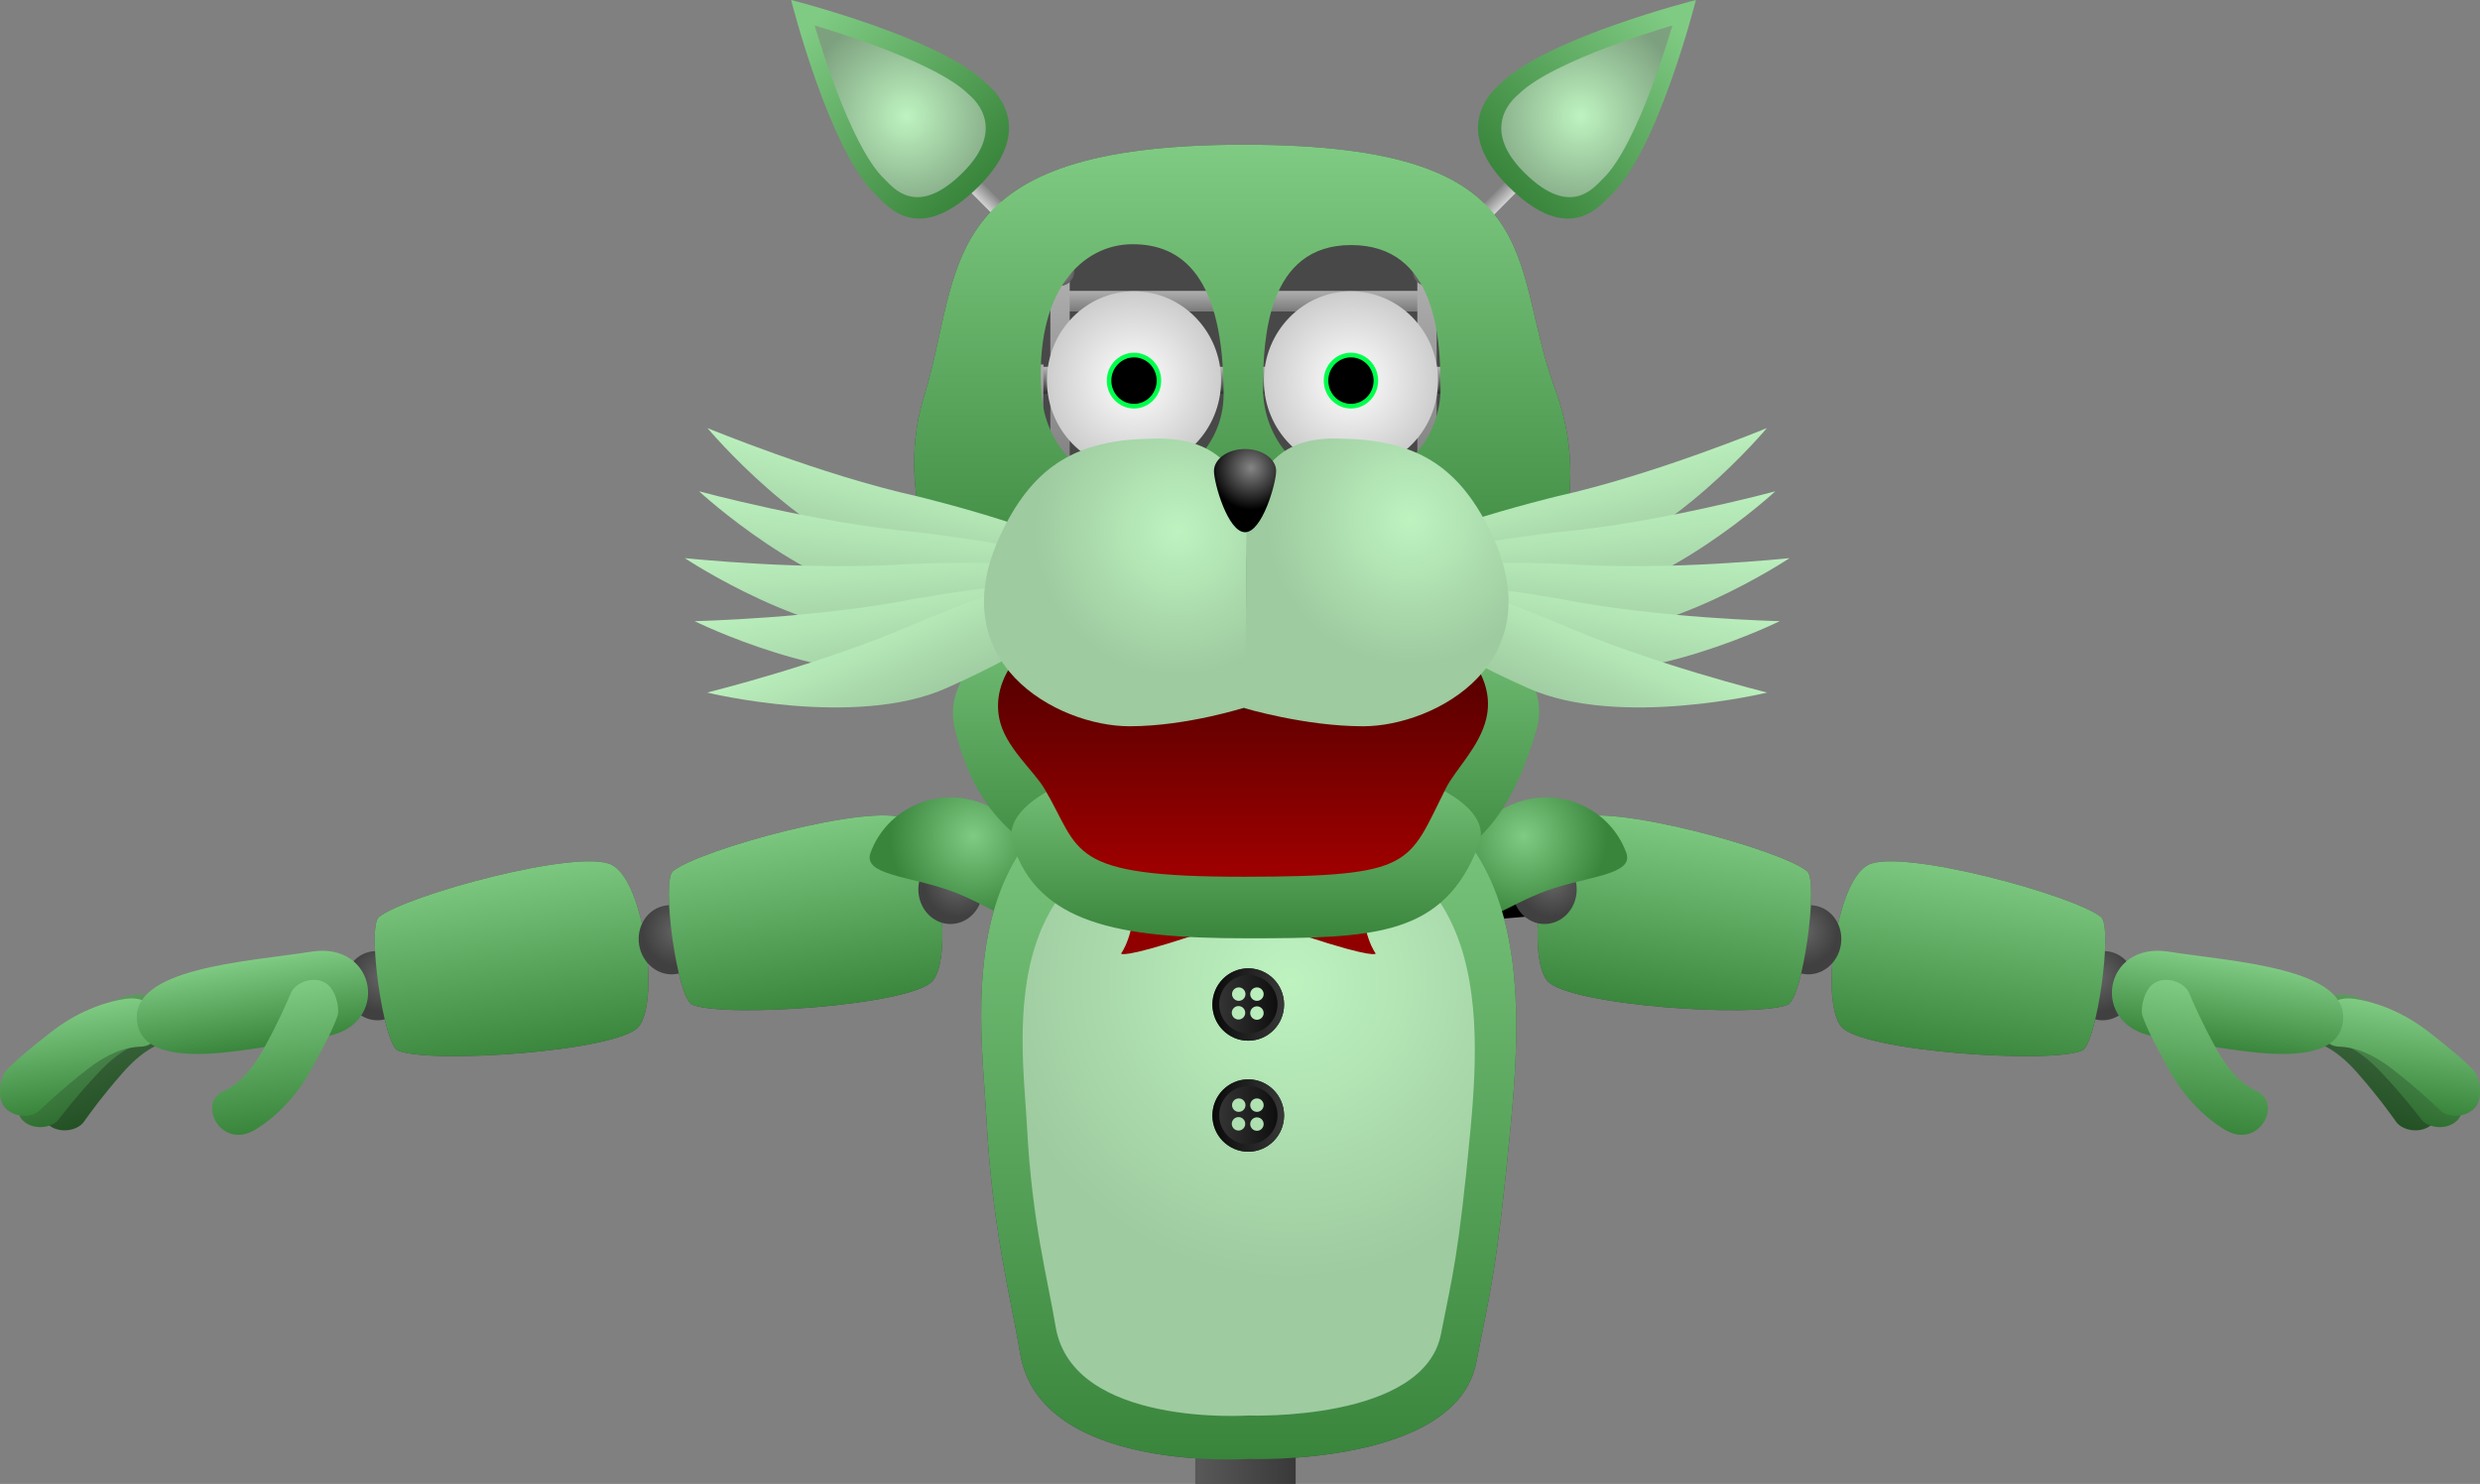 <svg version="1.1" xmlns="http://www.w3.org/2000/svg" xmlns:xlink="http://www.w3.org/1999/xlink" width="736.468" height="440.689" viewBox="0,0,736.468,440.689"><rect x="0" y="0" width="736.468" height="440.689" fill="#808080" stroke="none"/><defs><linearGradient x1="48.512" y1="335.204" x2="50.984" y2="351.024" gradientUnits="userSpaceOnUse" id="color-1"><stop offset="0" stop-color="#0f0f0f"/><stop offset="1" stop-color="#737373"/></linearGradient><linearGradient x1="51.12" y1="353.285" x2="53.576" y2="369.009" gradientUnits="userSpaceOnUse" id="color-2"><stop offset="0" stop-color="#0f0f0f"/><stop offset="1" stop-color="#737373"/></linearGradient><linearGradient x1="-1.724" y1="342.551" x2="0.732" y2="358.276" gradientUnits="userSpaceOnUse" id="color-3"><stop offset="0" stop-color="#0f0f0f"/><stop offset="1" stop-color="#737373"/></linearGradient><linearGradient x1="0.997" y1="360.517" x2="3.469" y2="376.338" gradientUnits="userSpaceOnUse" id="color-4"><stop offset="0" stop-color="#0f0f0f"/><stop offset="1" stop-color="#737373"/></linearGradient><linearGradient x1="28.394" y1="368.986" x2="29.491" y2="376.008" gradientUnits="userSpaceOnUse" id="color-5"><stop offset="0" stop-color="#595959"/><stop offset="1" stop-color="#afafaf"/></linearGradient><linearGradient x1="23.083" y1="335.929" x2="24.18" y2="342.951" gradientUnits="userSpaceOnUse" id="color-6"><stop offset="0" stop-color="#afafaf"/><stop offset="1" stop-color="#595959"/></linearGradient><linearGradient x1="25.418" y1="350.789" x2="26.96" y2="360.661" gradientUnits="userSpaceOnUse" id="color-7"><stop offset="0" stop-color="#afafaf"/><stop offset="1" stop-color="#595959"/></linearGradient><radialGradient cx="-16.356" cy="360.275" r="10.29" gradientUnits="userSpaceOnUse" id="color-8"><stop offset="0" stop-color="#656565"/><stop offset="1" stop-color="#404040"/></radialGradient><linearGradient x1="15.528" y1="326.938" x2="24.535" y2="384.6" gradientUnits="userSpaceOnUse" id="color-9"><stop offset="0" stop-color="#80cb83"/><stop offset="1" stop-color="#39853c"/></linearGradient><linearGradient x1="427.767" y1="335.204" x2="425.296" y2="351.024" gradientUnits="userSpaceOnUse" id="color-10"><stop offset="0" stop-color="#0f0f0f"/><stop offset="1" stop-color="#737373"/></linearGradient><linearGradient x1="425.16" y1="353.285" x2="422.703" y2="369.009" gradientUnits="userSpaceOnUse" id="color-11"><stop offset="0" stop-color="#0f0f0f"/><stop offset="1" stop-color="#737373"/></linearGradient><linearGradient x1="478.003" y1="342.551" x2="475.547" y2="358.276" gradientUnits="userSpaceOnUse" id="color-12"><stop offset="0" stop-color="#0f0f0f"/><stop offset="1" stop-color="#737373"/></linearGradient><linearGradient x1="475.282" y1="360.517" x2="472.811" y2="376.338" gradientUnits="userSpaceOnUse" id="color-13"><stop offset="0" stop-color="#0f0f0f"/><stop offset="1" stop-color="#737373"/></linearGradient><linearGradient x1="447.885" y1="368.986" x2="446.788" y2="376.008" gradientUnits="userSpaceOnUse" id="color-14"><stop offset="0" stop-color="#595959"/><stop offset="1" stop-color="#afafaf"/></linearGradient><linearGradient x1="453.197" y1="335.929" x2="452.1" y2="342.951" gradientUnits="userSpaceOnUse" id="color-15"><stop offset="0" stop-color="#afafaf"/><stop offset="1" stop-color="#595959"/></linearGradient><linearGradient x1="450.862" y1="350.789" x2="449.32" y2="360.661" gradientUnits="userSpaceOnUse" id="color-16"><stop offset="0" stop-color="#afafaf"/><stop offset="1" stop-color="#595959"/></linearGradient><radialGradient cx="492.635" cy="360.275" r="10.29" gradientUnits="userSpaceOnUse" id="color-17"><stop offset="0" stop-color="#656565"/><stop offset="1" stop-color="#404040"/></radialGradient><linearGradient x1="460.752" y1="326.938" x2="451.745" y2="384.6" gradientUnits="userSpaceOnUse" id="color-18"><stop offset="0" stop-color="#80cb83"/><stop offset="1" stop-color="#39853c"/></linearGradient><linearGradient x1="135.845" y1="321.562" x2="138.316" y2="337.383" gradientUnits="userSpaceOnUse" id="color-19"><stop offset="0" stop-color="#0f0f0f"/><stop offset="1" stop-color="#737373"/></linearGradient><linearGradient x1="138.452" y1="339.643" x2="140.909" y2="355.367" gradientUnits="userSpaceOnUse" id="color-20"><stop offset="0" stop-color="#0f0f0f"/><stop offset="1" stop-color="#737373"/></linearGradient><linearGradient x1="85.609" y1="328.91" x2="88.065" y2="344.634" gradientUnits="userSpaceOnUse" id="color-21"><stop offset="0" stop-color="#0f0f0f"/><stop offset="1" stop-color="#737373"/></linearGradient><linearGradient x1="88.33" y1="346.875" x2="90.801" y2="362.696" gradientUnits="userSpaceOnUse" id="color-22"><stop offset="0" stop-color="#0f0f0f"/><stop offset="1" stop-color="#737373"/></linearGradient><linearGradient x1="115.727" y1="355.344" x2="116.824" y2="362.366" gradientUnits="userSpaceOnUse" id="color-23"><stop offset="0" stop-color="#595959"/><stop offset="1" stop-color="#afafaf"/></linearGradient><linearGradient x1="110.416" y1="322.287" x2="111.512" y2="329.309" gradientUnits="userSpaceOnUse" id="color-24"><stop offset="0" stop-color="#afafaf"/><stop offset="1" stop-color="#595959"/></linearGradient><linearGradient x1="112.75" y1="337.148" x2="114.292" y2="347.02" gradientUnits="userSpaceOnUse" id="color-25"><stop offset="0" stop-color="#afafaf"/><stop offset="1" stop-color="#595959"/></linearGradient><radialGradient cx="70.977" cy="346.633" r="10.29" gradientUnits="userSpaceOnUse" id="color-26"><stop offset="0" stop-color="#656565"/><stop offset="1" stop-color="#404040"/></radialGradient><linearGradient x1="102.86" y1="313.296" x2="111.868" y2="370.958" gradientUnits="userSpaceOnUse" id="color-27"><stop offset="0" stop-color="#80cb83"/><stop offset="1" stop-color="#39853c"/></linearGradient><linearGradient x1="340.435" y1="321.562" x2="337.963" y2="337.383" gradientUnits="userSpaceOnUse" id="color-28"><stop offset="0" stop-color="#0f0f0f"/><stop offset="1" stop-color="#737373"/></linearGradient><linearGradient x1="337.827" y1="339.643" x2="335.371" y2="355.367" gradientUnits="userSpaceOnUse" id="color-29"><stop offset="0" stop-color="#0f0f0f"/><stop offset="1" stop-color="#737373"/></linearGradient><linearGradient x1="390.671" y1="328.91" x2="388.215" y2="344.634" gradientUnits="userSpaceOnUse" id="color-30"><stop offset="0" stop-color="#0f0f0f"/><stop offset="1" stop-color="#737373"/></linearGradient><linearGradient x1="387.95" y1="346.875" x2="385.479" y2="362.696" gradientUnits="userSpaceOnUse" id="color-31"><stop offset="0" stop-color="#0f0f0f"/><stop offset="1" stop-color="#737373"/></linearGradient><linearGradient x1="360.553" y1="355.344" x2="359.456" y2="362.366" gradientUnits="userSpaceOnUse" id="color-32"><stop offset="0" stop-color="#595959"/><stop offset="1" stop-color="#afafaf"/></linearGradient><linearGradient x1="365.864" y1="322.287" x2="364.767" y2="329.309" gradientUnits="userSpaceOnUse" id="color-33"><stop offset="0" stop-color="#afafaf"/><stop offset="1" stop-color="#595959"/></linearGradient><linearGradient x1="363.529" y1="337.148" x2="361.987" y2="347.02" gradientUnits="userSpaceOnUse" id="color-34"><stop offset="0" stop-color="#afafaf"/><stop offset="1" stop-color="#595959"/></linearGradient><radialGradient cx="405.303" cy="346.633" r="10.29" gradientUnits="userSpaceOnUse" id="color-35"><stop offset="0" stop-color="#656565"/><stop offset="1" stop-color="#404040"/></radialGradient><linearGradient x1="373.419" y1="313.296" x2="364.412" y2="370.958" gradientUnits="userSpaceOnUse" id="color-36"><stop offset="0" stop-color="#80cb83"/><stop offset="1" stop-color="#39853c"/></linearGradient><linearGradient x1="-101.571" y1="371.333" x2="-91.574" y2="399.378" gradientUnits="userSpaceOnUse" id="color-37"><stop offset="0" stop-color="#446b45"/><stop offset="1" stop-color="#235124"/></linearGradient><linearGradient x1="-107.866" y1="370.73" x2="-98.885" y2="399.117" gradientUnits="userSpaceOnUse" id="color-38"><stop offset="0" stop-color="#5f9761"/><stop offset="1" stop-color="#2f6e31"/></linearGradient><linearGradient x1="-108.821" y1="369.211" x2="-104.226" y2="398.628" gradientUnits="userSpaceOnUse" id="color-39"><stop offset="0" stop-color="#80cb83"/><stop offset="1" stop-color="#39853c"/></linearGradient><linearGradient x1="-57.162" y1="355.411" x2="-53.124" y2="381.256" gradientUnits="userSpaceOnUse" id="color-40"><stop offset="0" stop-color="#80cb83"/><stop offset="1" stop-color="#39853c"/></linearGradient><linearGradient x1="-51.718" y1="363.287" x2="-45.207" y2="404.973" gradientUnits="userSpaceOnUse" id="color-41"><stop offset="0" stop-color="#80cb83"/><stop offset="1" stop-color="#39853c"/></linearGradient><linearGradient x1="577.851" y1="371.333" x2="567.854" y2="399.378" gradientUnits="userSpaceOnUse" id="color-42"><stop offset="0" stop-color="#446b45"/><stop offset="1" stop-color="#235124"/></linearGradient><linearGradient x1="584.146" y1="370.73" x2="575.165" y2="399.117" gradientUnits="userSpaceOnUse" id="color-43"><stop offset="0" stop-color="#5f9761"/><stop offset="1" stop-color="#2f6e31"/></linearGradient><linearGradient x1="585.101" y1="369.211" x2="580.506" y2="398.628" gradientUnits="userSpaceOnUse" id="color-44"><stop offset="0" stop-color="#80cb83"/><stop offset="1" stop-color="#39853c"/></linearGradient><linearGradient x1="533.441" y1="355.411" x2="529.404" y2="381.256" gradientUnits="userSpaceOnUse" id="color-45"><stop offset="0" stop-color="#80cb83"/><stop offset="1" stop-color="#39853c"/></linearGradient><linearGradient x1="527.998" y1="363.287" x2="521.486" y2="404.973" gradientUnits="userSpaceOnUse" id="color-46"><stop offset="0" stop-color="#80cb83"/><stop offset="1" stop-color="#39853c"/></linearGradient><linearGradient x1="233.201" y1="275.188" x2="244.018" y2="275.188" gradientUnits="userSpaceOnUse" id="color-47"><stop offset="0" stop-color="#afafaf"/><stop offset="1" stop-color="#595959"/></linearGradient><linearGradient x1="241.354" y1="348.863" x2="241.354" y2="361.447" gradientUnits="userSpaceOnUse" id="color-48"><stop offset="0" stop-color="#afafaf"/><stop offset="1" stop-color="#595959"/></linearGradient><linearGradient x1="185.455" y1="344.434" x2="185.455" y2="365.933" gradientUnits="userSpaceOnUse" id="color-49"><stop offset="0" stop-color="#7c7c7c"/><stop offset="1" stop-color="#111111"/></linearGradient><linearGradient x1="205.69" y1="345.254" x2="205.69" y2="366.753" gradientUnits="userSpaceOnUse" id="color-50"><stop offset="0" stop-color="#7c7c7c"/><stop offset="1" stop-color="#111111"/></linearGradient><linearGradient x1="276.342" y1="344.664" x2="276.342" y2="366.162" gradientUnits="userSpaceOnUse" id="color-51"><stop offset="0" stop-color="#7c7c7c"/><stop offset="1" stop-color="#111111"/></linearGradient><linearGradient x1="296.578" y1="345.484" x2="296.578" y2="366.983" gradientUnits="userSpaceOnUse" id="color-52"><stop offset="0" stop-color="#7c7c7c"/><stop offset="1" stop-color="#111111"/></linearGradient><linearGradient x1="241.354" y1="381.938" x2="241.354" y2="394.523" gradientUnits="userSpaceOnUse" id="color-53"><stop offset="0" stop-color="#afafaf"/><stop offset="1" stop-color="#595959"/></linearGradient><linearGradient x1="190.453" y1="377.51" x2="190.453" y2="399.008" gradientUnits="userSpaceOnUse" id="color-54"><stop offset="0" stop-color="#7c7c7c"/><stop offset="1" stop-color="#111111"/></linearGradient><linearGradient x1="208.879" y1="378.33" x2="208.879" y2="399.828" gradientUnits="userSpaceOnUse" id="color-55"><stop offset="0" stop-color="#7c7c7c"/><stop offset="1" stop-color="#111111"/></linearGradient><linearGradient x1="273.214" y1="377.74" x2="273.214" y2="399.238" gradientUnits="userSpaceOnUse" id="color-56"><stop offset="0" stop-color="#7c7c7c"/><stop offset="1" stop-color="#111111"/></linearGradient><linearGradient x1="291.64" y1="378.56" x2="291.64" y2="400.058" gradientUnits="userSpaceOnUse" id="color-57"><stop offset="0" stop-color="#7c7c7c"/><stop offset="1" stop-color="#111111"/></linearGradient><linearGradient x1="241.354" y1="415.014" x2="241.354" y2="427.598" gradientUnits="userSpaceOnUse" id="color-58"><stop offset="0" stop-color="#afafaf"/><stop offset="1" stop-color="#595959"/></linearGradient><linearGradient x1="196.7" y1="410.586" x2="196.7" y2="432.084" gradientUnits="userSpaceOnUse" id="color-59"><stop offset="0" stop-color="#7c7c7c"/><stop offset="1" stop-color="#111111"/></linearGradient><linearGradient x1="212.865" y1="411.406" x2="212.865" y2="432.904" gradientUnits="userSpaceOnUse" id="color-60"><stop offset="0" stop-color="#7c7c7c"/><stop offset="1" stop-color="#111111"/></linearGradient><linearGradient x1="269.303" y1="410.816" x2="269.303" y2="432.314" gradientUnits="userSpaceOnUse" id="color-61"><stop offset="0" stop-color="#7c7c7c"/><stop offset="1" stop-color="#111111"/></linearGradient><linearGradient x1="285.468" y1="411.636" x2="285.468" y2="433.134" gradientUnits="userSpaceOnUse" id="color-62"><stop offset="0" stop-color="#7c7c7c"/><stop offset="1" stop-color="#111111"/></linearGradient><linearGradient x1="225.382" y1="401.003" x2="254.095" y2="401.003" gradientUnits="userSpaceOnUse" id="color-63"><stop offset="0" stop-color="#afafaf"/><stop offset="1" stop-color="#595959"/></linearGradient><linearGradient x1="240.374" y1="331.246" x2="240.374" y2="337.861" gradientUnits="userSpaceOnUse" id="color-64"><stop offset="0" stop-color="#afafaf"/><stop offset="1" stop-color="#595959"/></linearGradient><radialGradient cx="330.781" cy="331.981" r="10.29" gradientUnits="userSpaceOnUse" id="color-65"><stop offset="0" stop-color="#656565"/><stop offset="1" stop-color="#404040"/></radialGradient><linearGradient x1="239.542" y1="326.919" x2="239.542" y2="343.09" gradientUnits="userSpaceOnUse" id="color-66"><stop offset="0" stop-color="#595959"/><stop offset="1" stop-color="#393939"/></linearGradient><radialGradient cx="154.378" cy="331.981" r="10.29" gradientUnits="userSpaceOnUse" id="color-67"><stop offset="0" stop-color="#656565"/><stop offset="1" stop-color="#404040"/></radialGradient><linearGradient x1="224.859" y1="486.802" x2="254.669" y2="486.802" gradientUnits="userSpaceOnUse" id="color-68"><stop offset="0" stop-color="#595959"/><stop offset="1" stop-color="#393939"/></linearGradient><linearGradient x1="222.6" y1="476.637" x2="256.928" y2="476.637" gradientUnits="userSpaceOnUse" id="color-69"><stop offset="0" stop-color="#393939"/><stop offset="1" stop-color="#151515"/></linearGradient><linearGradient x1="222.6" y1="488.497" x2="256.928" y2="488.497" gradientUnits="userSpaceOnUse" id="color-70"><stop offset="0" stop-color="#393939"/><stop offset="1" stop-color="#151515"/></linearGradient><radialGradient cx="158.989" cy="318.473" r="24.931" gradientUnits="userSpaceOnUse" id="color-71"><stop offset="0" stop-color="#80cb83"/><stop offset="1" stop-color="#39853c"/></radialGradient><radialGradient cx="322.283" cy="318.473" r="24.931" gradientUnits="userSpaceOnUse" id="color-72"><stop offset="0" stop-color="#80cb83"/><stop offset="1" stop-color="#39853c"/></radialGradient><linearGradient x1="240.209" y1="294.81" x2="240.209" y2="503.553" gradientUnits="userSpaceOnUse" id="color-73"><stop offset="0" stop-color="#80cb83"/><stop offset="1" stop-color="#39853c"/></linearGradient><radialGradient cx="253.142" cy="361.803" r="88.178" gradientUnits="userSpaceOnUse" id="color-74"><stop offset="0" stop-color="#bef3c0"/><stop offset="1" stop-color="#9ecba0"/></radialGradient><radialGradient cx="235.424" cy="334.958" r="23.424" gradientUnits="userSpaceOnUse" id="color-75"><stop offset="0" stop-color="#650000"/><stop offset="1" stop-color="#900000"/></radialGradient><radialGradient cx="245.838" cy="334.958" r="23.424" gradientUnits="userSpaceOnUse" id="color-76"><stop offset="0" stop-color="#650000"/><stop offset="1" stop-color="#900000"/></radialGradient><radialGradient cx="241.143" cy="334.461" r="13.819" gradientUnits="userSpaceOnUse" id="color-77"><stop offset="0" stop-color="#c20000"/><stop offset="1" stop-color="#900000"/></radialGradient><linearGradient x1="229.945" y1="368.383" x2="251.224" y2="368.383" gradientUnits="userSpaceOnUse" id="color-78"><stop offset="0" stop-color="#383838"/><stop offset="1" stop-color="#0a0a0a"/></linearGradient><linearGradient x1="229.945" y1="368.383" x2="251.224" y2="368.383" gradientUnits="userSpaceOnUse" id="color-79"><stop offset="0" stop-color="#0a0a0a"/><stop offset="1" stop-color="#383838"/></linearGradient><linearGradient x1="229.945" y1="401.353" x2="251.224" y2="401.353" gradientUnits="userSpaceOnUse" id="color-80"><stop offset="0" stop-color="#383838"/><stop offset="1" stop-color="#0a0a0a"/></linearGradient><linearGradient x1="229.945" y1="401.353" x2="251.224" y2="401.353" gradientUnits="userSpaceOnUse" id="color-81"><stop offset="0" stop-color="#0a0a0a"/><stop offset="1" stop-color="#383838"/></linearGradient><linearGradient x1="239.938" y1="239.482" x2="239.938" y2="333.578" gradientUnits="userSpaceOnUse" id="color-82"><stop offset="0" stop-color="#80cb83"/><stop offset="1" stop-color="#39853c"/></linearGradient><linearGradient x1="239.938" y1="293.004" x2="239.938" y2="348.715" gradientUnits="userSpaceOnUse" id="color-83"><stop offset="0" stop-color="#80cb83"/><stop offset="1" stop-color="#39853c"/></linearGradient><linearGradient x1="239.575" y1="239.727" x2="239.575" y2="327.2" gradientUnits="userSpaceOnUse" id="color-84"><stop offset="0" stop-color="#330000"/><stop offset="1" stop-color="#9c0000"/></linearGradient><linearGradient x1="239.274" y1="258.519" x2="239.274" y2="260.936" gradientUnits="userSpaceOnUse" id="color-85"><stop offset="0" stop-color="#898989"/><stop offset="1" stop-color="#2e2e2e"/></linearGradient><linearGradient x1="239.225" y1="266.601" x2="239.225" y2="283.334" gradientUnits="userSpaceOnUse" id="color-86"><stop offset="0" stop-color="#8a8a8a"/><stop offset="1" stop-color="#0f0f0f"/></linearGradient><linearGradient x1="239.225" y1="265.069" x2="239.225" y2="281.802" gradientUnits="userSpaceOnUse" id="color-87"><stop offset="0" stop-color="#898989"/><stop offset="1" stop-color="#2e2e2e"/></linearGradient><linearGradient x1="239.274" y1="156.462" x2="239.274" y2="162.582" gradientUnits="userSpaceOnUse" id="color-88"><stop offset="0" stop-color="#afafaf"/><stop offset="1" stop-color="#7a7a7a"/></linearGradient><linearGradient x1="184.693" y1="151.303" x2="184.693" y2="218.859" gradientUnits="userSpaceOnUse" id="color-89"><stop offset="0" stop-color="#afafaf"/><stop offset="1" stop-color="#7a7a7a"/></linearGradient><linearGradient x1="293.675" y1="151.303" x2="293.675" y2="218.859" gradientUnits="userSpaceOnUse" id="color-90"><stop offset="0" stop-color="#afafaf"/><stop offset="1" stop-color="#7a7a7a"/></linearGradient><linearGradient x1="239.501" y1="194.17" x2="239.501" y2="246.794" gradientUnits="userSpaceOnUse" id="color-91"><stop offset="0" stop-color="#424242"/><stop offset="1" stop-color="#000000"/></linearGradient><linearGradient x1="238.866" y1="179.006" x2="238.866" y2="186.964" gradientUnits="userSpaceOnUse" id="color-92"><stop offset="0" stop-color="#b8b8b8"/><stop offset="1" stop-color="#313131"/></linearGradient><radialGradient cx="206.665" cy="183.104" r="26.52" gradientUnits="userSpaceOnUse" id="color-93"><stop offset="0" stop-color="#ffffff"/><stop offset="1" stop-color="#cccccc"/></radialGradient><radialGradient cx="271.09" cy="183.104" r="26.52" gradientUnits="userSpaceOnUse" id="color-94"><stop offset="0" stop-color="#ffffff"/><stop offset="1" stop-color="#cccccc"/></radialGradient><linearGradient x1="238.991" y1="153.332" x2="238.634" y2="222.246" gradientUnits="userSpaceOnUse" id="color-95"><stop offset="0" stop-color="#9d9d9d"/><stop offset="1" stop-color="#6e6e6e"/></linearGradient><linearGradient x1="253.221" y1="219.878" x2="253.221" y2="262.443" gradientUnits="userSpaceOnUse" id="color-96"><stop offset="0" stop-color="#afafaf"/><stop offset="1" stop-color="#595959"/></linearGradient><linearGradient x1="225.462" y1="219.878" x2="225.462" y2="262.443" gradientUnits="userSpaceOnUse" id="color-97"><stop offset="0" stop-color="#afafaf"/><stop offset="1" stop-color="#595959"/></linearGradient><linearGradient x1="305.088" y1="179.07" x2="304.609" y2="224.617" gradientUnits="userSpaceOnUse" id="color-98"><stop offset="0" stop-color="#afafaf"/><stop offset="1" stop-color="#595959"/></linearGradient><linearGradient x1="163.607" y1="132.668" x2="166.788" y2="129.515" gradientUnits="userSpaceOnUse" id="color-99"><stop offset="0" stop-color="#d3d3d3"/><stop offset="1" stop-color="#868686"/></linearGradient><linearGradient x1="111.707" y1="76.312" x2="160.465" y2="125.507" gradientUnits="userSpaceOnUse" id="color-100"><stop offset="0" stop-color="#80cb83"/><stop offset="1" stop-color="#39853c"/></linearGradient><radialGradient cx="138.995" cy="104.618" r="30.986" gradientUnits="userSpaceOnUse" id="color-101"><stop offset="0" stop-color="#bef3c0"/><stop offset="1" stop-color="#7da17f"/></radialGradient><radialGradient cx="184.693" cy="150.729" r="4.251" gradientUnits="userSpaceOnUse" id="color-102"><stop offset="0" stop-color="#a9a9a9"/><stop offset="1" stop-color="#5d5d5d"/></radialGradient><linearGradient x1="314.762" y1="132.668" x2="311.58" y2="129.515" gradientUnits="userSpaceOnUse" id="color-103"><stop offset="0" stop-color="#d3d3d3"/><stop offset="1" stop-color="#868686"/></linearGradient><linearGradient x1="366.661" y1="76.312" x2="317.904" y2="125.507" gradientUnits="userSpaceOnUse" id="color-104"><stop offset="0" stop-color="#80cb83"/><stop offset="1" stop-color="#39853c"/></linearGradient><radialGradient cx="339.374" cy="104.618" r="30.986" gradientUnits="userSpaceOnUse" id="color-105"><stop offset="0" stop-color="#bef3c0"/><stop offset="1" stop-color="#7da17f"/></radialGradient><radialGradient cx="293.675" cy="150.729" r="4.251" gradientUnits="userSpaceOnUse" id="color-106"><stop offset="0" stop-color="#a9a9a9"/><stop offset="1" stop-color="#5d5d5d"/></radialGradient><linearGradient x1="238.816" y1="113.049" x2="238.816" y2="251.843" gradientUnits="userSpaceOnUse" id="color-107"><stop offset="0" stop-color="#80cb83"/><stop offset="1" stop-color="#39853c"/></linearGradient><linearGradient x1="138.779" y1="206.824" x2="131.626" y2="239.094" gradientUnits="userSpaceOnUse" id="color-108"><stop offset="0" stop-color="#bef3c0"/><stop offset="1" stop-color="#9ecba0"/></linearGradient><linearGradient x1="137.032" y1="217.986" x2="134.077" y2="250.907" gradientUnits="userSpaceOnUse" id="color-109"><stop offset="0" stop-color="#bef3c0"/><stop offset="1" stop-color="#9ecba0"/></linearGradient><linearGradient x1="132.371" y1="228.424" x2="134.641" y2="261.4" gradientUnits="userSpaceOnUse" id="color-110"><stop offset="0" stop-color="#bef3c0"/><stop offset="1" stop-color="#9ecba0"/></linearGradient><linearGradient x1="133.854" y1="239.625" x2="140.334" y2="272.037" gradientUnits="userSpaceOnUse" id="color-111"><stop offset="0" stop-color="#bef3c0"/><stop offset="1" stop-color="#9ecba0"/></linearGradient><linearGradient x1="132.934" y1="248.617" x2="146.322" y2="278.838" gradientUnits="userSpaceOnUse" id="color-112"><stop offset="0" stop-color="#bef3c0"/><stop offset="1" stop-color="#9ecba0"/></linearGradient><linearGradient x1="335.827" y1="206.824" x2="342.979" y2="239.094" gradientUnits="userSpaceOnUse" id="color-113"><stop offset="0" stop-color="#bef3c0"/><stop offset="1" stop-color="#9ecba0"/></linearGradient><linearGradient x1="337.573" y1="217.986" x2="340.528" y2="250.907" gradientUnits="userSpaceOnUse" id="color-114"><stop offset="0" stop-color="#bef3c0"/><stop offset="1" stop-color="#9ecba0"/></linearGradient><linearGradient x1="342.235" y1="228.424" x2="339.964" y2="261.4" gradientUnits="userSpaceOnUse" id="color-115"><stop offset="0" stop-color="#bef3c0"/><stop offset="1" stop-color="#9ecba0"/></linearGradient><linearGradient x1="340.752" y1="239.625" x2="334.271" y2="272.037" gradientUnits="userSpaceOnUse" id="color-116"><stop offset="0" stop-color="#bef3c0"/><stop offset="1" stop-color="#9ecba0"/></linearGradient><linearGradient x1="341.672" y1="248.617" x2="328.283" y2="278.838" gradientUnits="userSpaceOnUse" id="color-117"><stop offset="0" stop-color="#bef3c0"/><stop offset="1" stop-color="#9ecba0"/></linearGradient><radialGradient cx="219.592" cy="227.745" r="42.73" gradientUnits="userSpaceOnUse" id="color-118"><stop offset="0" stop-color="#bef3c0"/><stop offset="1" stop-color="#9ecba0"/></radialGradient><radialGradient cx="288.521" cy="224.591" r="42.73" gradientUnits="userSpaceOnUse" id="color-119"><stop offset="0" stop-color="#bef3c0"/><stop offset="1" stop-color="#9ecba0"/></radialGradient><radialGradient cx="241.406" cy="209.04" r="12.355" gradientUnits="userSpaceOnUse" id="color-120"><stop offset="0" stop-color="#858585"/><stop offset="1" stop-color="#000000"/></radialGradient></defs><g transform="translate(130.094,-70.074)"><g data-paper-data="{&quot;isPaintingLayer&quot;:true}" fill-rule="nonzero" stroke-linecap="butt" stroke-linejoin="miter" stroke-miterlimit="10" stroke-dasharray="" stroke-dashoffset="0" style="mix-blend-mode: normal"><path d="M318.629,403.165c-4.126,43.883 -6.261,50.756 -10.341,71.546c-6.062,30.888 -67.535,28.623 -67.535,28.623c0,0 -61.922,4.264 -67.876,-31.212c-2.972,-17.709 -8.281,-36.846 -10.031,-69.879c-1.75,-33.033 -14.229,-106.014 75.142,-107.408c84.603,-1.319 85.33,58.462 80.641,108.329z" data-paper-data="{&quot;index&quot;:null}" fill="#484848" stroke="#000000" stroke-width="0"/><g stroke="none"><path d="M59.514,375.03c-6.296,7.268 -61.939,11.103 -71.431,7.018c-4.365,-1.878 -9.214,-36.701 -5.662,-39.622c7.782,-6.4 59.308,-20.498 69.139,-15.513c9.83,4.985 14.25,40.849 7.955,48.117z" fill="#484848" stroke-width="0"/><g><g><path d="M63.509,346.591c0.37,0.623 0.446,1.172 0.37,1.635c0.69,-0.207 2.067,-0.371 2.887,1.215c1.126,2.18 -1.054,3.306 -1.054,3.306l-2.324,1.184c-3.33,2.722 -8.809,4.82 -13.124,2.72c-0.739,-0.359 -1.43,-0.834 -2.096,-1.374c-0.622,0.207 -1.247,0.414 -1.875,0.623c-5.163,0.82 -10.982,2.608 -16.163,1.407c-1.659,-0.385 -3.366,-0.875 -5.102,-1.38c-2.586,4.313 -4.103,9.513 -8.787,11.514c-7.322,3.128 -13.101,-3.965 -19.274,-5.999c-0.495,0.628 -1.007,1.257 -1.563,1.871c0,0 -1.657,1.81 -3.467,0.154c-0.503,-0.46 -0.738,-0.933 -0.816,-1.375c-1.538,0.589 -3.027,1.295 -4.155,1.668c0,0 -2.329,0.772 -3.101,-1.557c-0.772,-2.329 1.557,-3.101 1.557,-3.101c2.913,-0.966 6.27,-2.657 9.51,-2.839c1.75,-2.122 3.556,-4.106 6.314,-5.528c6.96,-3.59 14.426,-2.404 21.632,-0.518c1.236,-1.289 2.68,-2.445 4.494,-3.584c3.849,-1.288 10.786,-3.604 14.849,-2.144c2.968,1.066 5.298,3.304 7.562,5.094c2.904,-0.967 5.795,-1.918 8.794,-2.836l1.572,-1.013c0,0 2.111,-1.252 3.363,0.858zM3.464,355.112c-1.321,0.683 -2.38,1.538 -3.316,2.49c4.41,2.402 9.69,7.174 14.24,5.294c2.388,-0.987 3.011,-4.096 4.053,-6.126c0.425,-0.827 0.846,-1.598 1.277,-2.322c-5.47,-1.369 -11.055,-2.024 -16.254,0.665zM31.363,352.557c3.773,0.983 8.585,-0.461 12.564,-1.218c-0.999,-0.878 -2.058,-1.664 -3.254,-2.194c-2.486,-1.102 -8.755,1.123 -11.213,1.927c-0.346,0.216 -0.674,0.449 -0.985,0.697c0.972,0.273 1.935,0.539 2.888,0.788z" fill="#000000" stroke-width="0.5"/><path d="M43.618,337.197l2.015,-1.543l10.245,13.378l-2.015,1.543z" fill="url(#color-1)" stroke-width="0"/><path d="M54.129,352.815l2.375,0.894l-5.936,15.77l-2.375,-0.894z" data-paper-data="{&quot;index&quot;:null}" fill="url(#color-2)" stroke-width="0"/><path d="M-2.276,358.746l-2.375,-0.894l5.936,-15.77l2.375,0.894z" data-paper-data="{&quot;index&quot;:null}" fill="url(#color-3)" stroke-width="0"/><path d="M8.363,374.345l-2.015,1.543l-10.245,-13.378l2.015,-1.543z" data-paper-data="{&quot;index&quot;:null}" fill="url(#color-4)" stroke-width="0"/><path d="M0.368,373.363l56.178,-8.304l0.971,6.571l-56.178,8.304z" fill="url(#color-5)" stroke-width="0"/><path d="M-4.943,340.307l56.178,-8.304l0.971,6.571l-56.178,8.304z" fill="url(#color-6)" stroke-width="0"/><path d="M-13.981,356.944l78.975,-11.674l1.366,9.238l-78.975,11.674z" fill="url(#color-7)" stroke-width="0"/></g><path d="M-8.753,361.319c0.877,5.615 -2.639,10.827 -7.853,11.642c-5.214,0.814 -10.152,-3.077 -11.029,-8.692c-0.877,-5.615 2.639,-10.827 7.853,-11.642c5.214,-0.814 10.152,3.077 11.029,8.692z" fill="url(#color-8)" stroke-width="0"/></g><path d="M59.514,375.03c-6.296,7.268 -61.939,11.103 -71.431,7.018c-4.365,-1.878 -9.214,-36.701 -5.662,-39.622c7.782,-6.4 59.308,-20.498 69.139,-15.513c9.83,4.985 14.25,40.849 7.955,48.117z" fill="url(#color-9)" stroke-width="0"/></g><g data-paper-data="{&quot;index&quot;:null}" stroke="none"><path d="M416.765,375.03c-6.296,-7.268 -1.876,-43.132 7.955,-48.117c9.83,-4.985 61.356,9.113 69.139,15.513c3.552,2.921 -1.297,37.744 -5.662,39.622c-9.493,4.084 -65.136,0.249 -71.431,-7.018z" fill="#484848" stroke-width="0"/><g><g><path d="M412.77,346.591c1.252,-2.111 3.363,-0.858 3.363,-0.858l1.572,1.013c2.998,0.917 5.89,1.869 8.794,2.836c2.264,-1.789 4.594,-4.027 7.562,-5.094c4.062,-1.46 10.999,0.856 14.849,2.144c1.813,1.139 3.257,2.296 4.494,3.584c7.207,-1.886 14.672,-3.072 21.632,0.518c2.758,1.423 4.564,3.406 6.314,5.528c3.24,0.182 6.597,1.873 9.51,2.839c0,0 2.329,0.772 1.557,3.101c-0.772,2.329 -3.101,1.557 -3.101,1.557c-1.128,-0.374 -2.617,-1.08 -4.155,-1.668c-0.078,0.442 -0.313,0.914 -0.816,1.375c-1.81,1.657 -3.467,-0.154 -3.467,-0.154c-0.557,-0.614 -1.068,-1.243 -1.563,-1.871c-6.173,2.034 -11.952,9.127 -19.274,5.999c-4.684,-2.001 -6.201,-7.201 -8.787,-11.514c-1.736,0.506 -3.442,0.996 -5.102,1.38c-5.181,1.201 -11.001,-0.588 -16.163,-1.407c-0.629,-0.208 -1.253,-0.416 -1.875,-0.623c-0.667,0.54 -1.358,1.015 -2.096,1.374c-4.316,2.099 -9.795,0.002 -13.124,-2.72l-2.324,-1.184c0,0 -2.18,-1.126 -1.054,-3.306c0.819,-1.587 2.197,-1.422 2.887,-1.215c-0.076,-0.463 0.001,-1.012 0.37,-1.635zM472.816,355.112c-5.198,-2.689 -10.784,-2.034 -16.254,-0.665c0.431,0.724 0.852,1.495 1.277,2.322c1.042,2.03 1.665,5.139 4.053,6.126c4.55,1.88 9.83,-2.891 14.24,-5.294c-0.936,-0.951 -1.995,-1.806 -3.316,-2.49zM444.916,352.557c0.952,-0.248 1.916,-0.514 2.888,-0.788c-0.311,-0.248 -0.639,-0.481 -0.985,-0.697c-2.458,-0.804 -8.727,-3.028 -11.213,-1.927c-1.196,0.53 -2.255,1.315 -3.254,2.194c3.979,0.757 8.791,2.201 12.564,1.218z" fill="#000000" stroke-width="0.5"/><path d="M422.417,350.575l-2.015,-1.543l10.245,-13.378l2.015,1.543z" fill="url(#color-10)" stroke-width="0"/><path d="M428.087,368.585l-2.375,0.894l-5.936,-15.77l2.375,-0.894z" data-paper-data="{&quot;index&quot;:null}" fill="url(#color-11)" stroke-width="0"/><path d="M472.619,342.976l2.375,-0.894l5.936,15.77l-2.375,0.894z" data-paper-data="{&quot;index&quot;:null}" fill="url(#color-12)" stroke-width="0"/><path d="M478.162,360.967l2.015,1.543l-10.245,13.378l-2.015,-1.543z" data-paper-data="{&quot;index&quot;:null}" fill="url(#color-13)" stroke-width="0"/><path d="M474.94,379.935l-56.178,-8.304l0.971,-6.571l56.178,8.304z" fill="url(#color-14)" stroke-width="0"/><path d="M480.251,346.878l-56.178,-8.304l0.971,-6.571l56.178,8.304z" fill="url(#color-15)" stroke-width="0"/><path d="M488.895,366.181l-78.975,-11.674l1.366,-9.238l78.975,11.674z" fill="url(#color-16)" stroke-width="0"/></g><path d="M485.033,361.319c0.877,-5.615 5.815,-9.507 11.029,-8.692c5.214,0.814 8.73,6.027 7.853,11.642c-0.877,5.615 -5.815,9.507 -11.029,8.692c-5.214,-0.814 -8.73,-6.027 -7.853,-11.642z" fill="url(#color-17)" stroke-width="0"/></g><path d="M416.765,375.03c-6.296,-7.268 -1.876,-43.132 7.955,-48.117c9.83,-4.985 61.356,9.113 69.139,15.513c3.552,2.921 -1.297,37.744 -5.662,39.622c-9.493,4.084 -65.136,0.249 -71.431,-7.018z" fill="url(#color-18)" stroke-width="0"/></g><g stroke="none"><path d="M146.847,361.388c-6.296,7.268 -61.939,11.103 -71.431,7.018c-4.365,-1.878 -9.214,-36.701 -5.662,-39.622c7.782,-6.4 59.308,-20.498 69.139,-15.513c9.83,4.985 14.25,40.849 7.955,48.117z" fill="#484848" stroke-width="0"/><g><g><path d="M150.842,332.949c0.37,0.623 0.446,1.172 0.37,1.635c0.69,-0.207 2.067,-0.371 2.887,1.215c1.126,2.18 -1.054,3.306 -1.054,3.306l-2.324,1.184c-3.33,2.722 -8.809,4.82 -13.124,2.72c-0.739,-0.359 -1.43,-0.834 -2.096,-1.374c-0.622,0.207 -1.247,0.414 -1.875,0.623c-5.163,0.82 -10.982,2.608 -16.163,1.407c-1.659,-0.385 -3.366,-0.875 -5.102,-1.38c-2.586,4.313 -4.103,9.513 -8.787,11.514c-7.322,3.128 -13.101,-3.965 -19.274,-5.999c-0.495,0.628 -1.007,1.257 -1.563,1.871c0,0 -1.657,1.81 -3.467,0.154c-0.503,-0.46 -0.738,-0.933 -0.816,-1.375c-1.538,0.589 -3.027,1.295 -4.155,1.668c0,0 -2.329,0.772 -3.101,-1.557c-0.772,-2.329 1.557,-3.101 1.557,-3.101c2.913,-0.966 6.27,-2.657 9.51,-2.839c1.75,-2.122 3.556,-4.106 6.314,-5.528c6.96,-3.59 14.426,-2.404 21.632,-0.518c1.236,-1.289 2.68,-2.445 4.494,-3.584c3.849,-1.288 10.786,-3.604 14.849,-2.144c2.968,1.066 5.298,3.304 7.562,5.094c2.904,-0.967 5.795,-1.918 8.794,-2.836l1.572,-1.013c0,0 2.111,-1.252 3.363,0.858zM90.796,341.47c-1.321,0.683 -2.38,1.538 -3.316,2.49c4.41,2.402 9.69,7.174 14.24,5.294c2.388,-0.987 3.011,-4.096 4.053,-6.126c0.425,-0.827 0.846,-1.598 1.277,-2.322c-5.47,-1.369 -11.055,-2.024 -16.254,0.665zM118.696,338.916c3.773,0.983 8.585,-0.461 12.564,-1.218c-0.999,-0.878 -2.058,-1.664 -3.254,-2.194c-2.486,-1.102 -8.755,1.123 -11.213,1.927c-0.346,0.216 -0.674,0.449 -0.985,0.697c0.972,0.273 1.935,0.539 2.888,0.788z" fill="#000000" stroke-width="0.5"/><path d="M130.95,323.555l2.015,-1.543l10.245,13.378l-2.015,1.543z" fill="url(#color-19)" stroke-width="0"/><path d="M141.461,339.173l2.375,0.894l-5.936,15.77l-2.375,-0.894z" data-paper-data="{&quot;index&quot;:null}" fill="url(#color-20)" stroke-width="0"/><path d="M85.056,345.104l-2.375,-0.894l5.936,-15.77l2.375,0.894z" data-paper-data="{&quot;index&quot;:null}" fill="url(#color-21)" stroke-width="0"/><path d="M95.695,360.703l-2.015,1.543l-10.245,-13.378l2.015,-1.543z" data-paper-data="{&quot;index&quot;:null}" fill="url(#color-22)" stroke-width="0"/><path d="M87.701,359.722l56.178,-8.304l0.971,6.571l-56.178,8.304z" fill="url(#color-23)" stroke-width="0"/><path d="M82.389,326.665l56.178,-8.304l0.971,6.571l-56.178,8.304z" fill="url(#color-24)" stroke-width="0"/><path d="M73.351,343.302l78.975,-11.674l1.366,9.238l-78.975,11.674z" fill="url(#color-25)" stroke-width="0"/></g><path d="M78.579,347.677c0.877,5.615 -2.639,10.827 -7.853,11.642c-5.214,0.814 -10.152,-3.077 -11.029,-8.692c-0.877,-5.615 2.639,-10.827 7.853,-11.642c5.214,-0.814 10.152,3.077 11.029,8.692z" fill="url(#color-26)" stroke-width="0"/></g><path d="M146.847,361.388c-6.296,7.268 -61.939,11.103 -71.431,7.018c-4.365,-1.878 -9.214,-36.701 -5.662,-39.622c7.782,-6.4 59.308,-20.498 69.139,-15.513c9.83,4.985 14.25,40.849 7.955,48.117z" fill="url(#color-27)" stroke-width="0"/></g><g data-paper-data="{&quot;index&quot;:null}" stroke="none"><path d="M329.433,361.388c-6.296,-7.268 -1.876,-43.132 7.955,-48.117c9.83,-4.985 61.356,9.113 69.139,15.513c3.552,2.921 -1.297,37.744 -5.662,39.622c-9.493,4.084 -65.136,0.249 -71.431,-7.018z" fill="#484848" stroke-width="0"/><g><g><path d="M325.438,332.949c1.252,-2.111 3.363,-0.858 3.363,-0.858l1.572,1.013c2.998,0.917 5.89,1.869 8.794,2.836c2.264,-1.789 4.594,-4.027 7.562,-5.094c4.062,-1.46 10.999,0.856 14.849,2.144c1.813,1.139 3.257,2.296 4.494,3.584c7.207,-1.886 14.672,-3.072 21.632,0.518c2.758,1.423 4.564,3.406 6.314,5.528c3.24,0.182 6.597,1.873 9.51,2.839c0,0 2.329,0.772 1.557,3.101c-0.772,2.329 -3.101,1.557 -3.101,1.557c-1.128,-0.374 -2.617,-1.08 -4.155,-1.668c-0.078,0.442 -0.313,0.914 -0.816,1.375c-1.81,1.657 -3.467,-0.154 -3.467,-0.154c-0.557,-0.614 -1.068,-1.243 -1.563,-1.871c-6.173,2.034 -11.952,9.127 -19.274,5.999c-4.684,-2.001 -6.201,-7.201 -8.787,-11.514c-1.736,0.506 -3.442,0.996 -5.102,1.38c-5.181,1.201 -11.001,-0.588 -16.163,-1.407c-0.629,-0.208 -1.253,-0.416 -1.875,-0.623c-0.667,0.54 -1.358,1.015 -2.096,1.374c-4.316,2.099 -9.795,0.002 -13.124,-2.72l-2.324,-1.184c0,0 -2.18,-1.126 -1.054,-3.306c0.819,-1.587 2.197,-1.422 2.887,-1.215c-0.076,-0.463 0.001,-1.012 0.37,-1.635zM385.484,341.47c-5.198,-2.689 -10.784,-2.034 -16.254,-0.665c0.431,0.724 0.852,1.495 1.277,2.322c1.042,2.03 1.665,5.139 4.053,6.126c4.55,1.88 9.83,-2.891 14.24,-5.294c-0.936,-0.951 -1.995,-1.806 -3.316,-2.49zM357.584,338.916c0.952,-0.248 1.916,-0.514 2.888,-0.788c-0.311,-0.248 -0.639,-0.481 -0.985,-0.697c-2.458,-0.804 -8.727,-3.028 -11.213,-1.927c-1.196,0.53 -2.255,1.315 -3.254,2.194c3.979,0.757 8.791,2.201 12.564,1.218z" fill="#000000" stroke-width="0.5"/><path d="M335.084,336.933l-2.015,-1.543l10.245,-13.378l2.015,1.543z" fill="url(#color-28)" stroke-width="0"/><path d="M340.755,354.943l-2.375,0.894l-5.936,-15.77l2.375,-0.894z" data-paper-data="{&quot;index&quot;:null}" fill="url(#color-29)" stroke-width="0"/><path d="M385.287,329.334l2.375,-0.894l5.936,15.77l-2.375,0.894z" data-paper-data="{&quot;index&quot;:null}" fill="url(#color-30)" stroke-width="0"/><path d="M390.829,347.325l2.015,1.543l-10.245,13.378l-2.015,-1.543z" data-paper-data="{&quot;index&quot;:null}" fill="url(#color-31)" stroke-width="0"/><path d="M387.608,366.293l-56.178,-8.304l0.971,-6.571l56.178,8.304z" fill="url(#color-32)" stroke-width="0"/><path d="M392.919,333.236l-56.178,-8.304l0.971,-6.571l56.178,8.304z" fill="url(#color-33)" stroke-width="0"/><path d="M401.563,352.54l-78.975,-11.674l1.366,-9.238l78.975,11.674z" fill="url(#color-34)" stroke-width="0"/></g><path d="M397.7,347.677c0.877,-5.615 5.815,-9.507 11.029,-8.692c5.214,0.814 8.73,6.027 7.853,11.642c-0.877,5.615 -5.815,9.507 -11.029,8.692c-5.214,-0.814 -8.73,-6.027 -7.853,-11.642z" fill="url(#color-35)" stroke-width="0"/></g><path d="M329.433,361.388c-6.296,-7.268 -1.876,-43.132 7.955,-48.117c9.83,-4.985 61.356,9.113 69.139,15.513c3.552,2.921 -1.297,37.744 -5.662,39.622c-9.493,4.084 -65.136,0.249 -71.431,-7.018z" fill="url(#color-36)" stroke-width="0"/></g><g stroke="none" stroke-width="0"><path d="M-79.183,378.975c-4.006,0.871 -8.853,3.28 -14.47,9.682c-6.182,7.045 -9.497,11.712 -11.551,14.577c-2.045,2.851 -7.831,3.606 -10.834,0.54c-2.33,-2.378 -2.461,-8.122 -1.208,-10.179c1.905,-3.128 5.387,-7.456 10.943,-13.788c6.257,-7.131 13.444,-11.635 20.013,-13.92c11.389,-3.961 15.3,11.306 7.107,13.088z" data-paper-data="{&quot;index&quot;:null}" fill="url(#color-37)"/><path d="M-85.768,379.173c-4.035,0.727 -8.965,2.959 -14.809,9.154c-6.432,6.818 -9.912,11.362 -12.069,14.152c-2.146,2.776 -7.955,3.322 -10.846,0.15c-2.243,-2.46 -2.167,-8.205 -0.84,-10.216c2.017,-3.057 5.652,-7.257 11.432,-13.385c6.51,-6.901 13.854,-11.144 20.501,-13.19c11.524,-3.548 14.883,11.85 6.631,13.336z" data-paper-data="{&quot;index&quot;:null}" fill="url(#color-38)"/><path d="M-88.249,380.892c-4.098,0.109 -9.309,1.573 -16.021,6.815c-7.387,5.77 -11.513,9.736 -14.066,12.168c-2.54,2.42 -8.365,2.083 -10.745,-1.488c-1.846,-2.771 -0.904,-8.438 0.711,-10.226c2.455,-2.718 6.682,-6.321 13.321,-11.507c7.476,-5.839 15.377,-8.926 22.257,-9.946c11.928,-1.769 12.925,13.96 4.543,14.183z" data-paper-data="{&quot;index&quot;:null}" fill="url(#color-39)"/><path d="M-33.592,377.889c-19.51,3.048 -53.366,11.854 -55.762,-4.203c-2.409,-16.144 32.314,-17.961 51.824,-21.009c19.51,-3.048 23.449,22.164 3.938,25.212z" fill="url(#color-40)"/><path d="M-63.923,394.214c3.726,-1.709 7.945,-5.1 12.061,-12.556c4.53,-8.206 6.767,-13.474 8.161,-16.713c1.386,-3.223 6.876,-5.199 10.467,-2.848c2.785,1.824 4.143,7.406 3.36,9.684c-1.191,3.463 -3.665,8.437 -7.735,15.812c-4.584,8.305 -10.64,14.245 -16.567,17.884c-10.276,6.309 -17.367,-7.766 -9.746,-11.262z" data-paper-data="{&quot;index&quot;:null}" fill="url(#color-41)"/></g><g data-paper-data="{&quot;index&quot;:null}" stroke="none" stroke-width="0"><path d="M555.463,378.975c-8.193,-1.782 -4.282,-17.049 7.107,-13.088c6.569,2.285 13.756,6.789 20.013,13.92c5.556,6.332 9.038,10.66 10.943,13.788c1.253,2.057 1.122,7.801 -1.208,10.179c-3.003,3.066 -8.789,2.311 -10.834,-0.54c-2.055,-2.865 -5.369,-7.531 -11.551,-14.577c-5.617,-6.401 -10.464,-8.81 -14.47,-9.682z" data-paper-data="{&quot;index&quot;:null}" fill="url(#color-42)"/><path d="M562.047,379.173c-8.252,-1.486 -4.893,-16.884 6.631,-13.336c6.647,2.047 13.991,6.29 20.501,13.19c5.781,6.128 9.416,10.328 11.432,13.385c1.327,2.011 1.402,7.755 -0.84,10.216c-2.891,3.172 -8.7,2.626 -10.846,-0.15c-2.157,-2.789 -5.637,-7.333 -12.069,-14.152c-5.844,-6.195 -10.775,-8.428 -14.809,-9.154z" data-paper-data="{&quot;index&quot;:null}" fill="url(#color-43)"/><path d="M564.529,380.892c-8.381,-0.224 -7.385,-15.952 4.543,-14.183c6.879,1.02 14.78,4.107 22.257,9.946c6.639,5.185 10.866,8.789 13.321,11.507c1.615,1.788 2.556,7.455 0.711,10.226c-2.379,3.572 -8.204,3.908 -10.745,1.488c-2.553,-2.432 -6.679,-6.399 -14.066,-12.168c-6.712,-5.242 -11.923,-6.705 -16.021,-6.815z" data-paper-data="{&quot;index&quot;:null}" fill="url(#color-44)"/><path d="M509.872,377.889c-19.51,-3.048 -15.572,-28.259 3.938,-25.212c19.51,3.048 54.233,4.864 51.824,21.009c-2.396,16.057 -36.252,7.251 -55.762,4.203z" fill="url(#color-45)"/><path d="M540.202,394.214c7.621,3.496 0.531,17.571 -9.746,11.262c-5.927,-3.639 -11.982,-9.578 -16.567,-17.884c-4.071,-7.375 -6.544,-12.349 -7.735,-15.812c-0.783,-2.278 0.575,-7.86 3.36,-9.684c3.59,-2.351 9.08,-0.374 10.467,2.848c1.393,3.239 3.631,8.507 8.161,16.713c4.116,7.456 8.334,10.847 12.061,12.556z" data-paper-data="{&quot;index&quot;:null}" fill="url(#color-46)"/></g><g stroke="none"><path d="M248.254,469.169c-0.044,0.666 -0.421,3.519 -3.651,3.519c-0.016,0 -0.033,-0 -0.049,-0c0.024,1.108 -0.319,2.975 -2.758,3.585c-3.548,0.887 -4.434,-2.661 -4.434,-2.661l-0.848,-3.842c0,-4.256 1.025,-10.479 -1.612,-14.24c-4.09,-5.832 -13.736,-11.003 -12.392,-19.49c0.762,-4.81 3.382,-7.456 6.514,-9.685c-0.569,-1.792 -1.009,-3.694 -1.362,-5.782c-0.001,-0.635 -0.072,-10.214 0.12,-10.882c1.786,-6.196 8.387,-10.436 13.257,-13.847c2.885,-2.02 5.972,-3.868 8.975,-5.822c-6.415,-8.007 -18.243,-14.043 -24.653,-19.322c-4.839,-3.985 -5.584,-10.035 -7.832,-15.661c-1.079,-3.388 -3.344,-8.473 -5.691,-11.126c-2.751,-3.11 -14.675,-2.579 -18.456,-3.602c-13.62,-3.684 -26.549,-3.446 -40.408,-0.675c0,0 -3.586,0.717 -4.303,-2.869c-0.717,-3.586 2.869,-4.303 2.869,-4.303c10.082,-2.016 20.234,-3.209 30.57,-2.275c6.028,0.545 11.42,2.767 17.291,3.731c4.84,0.795 13.627,1.086 17.389,4.61c3.14,2.941 6.218,9.968 7.607,13.992c1.291,3.224 1.996,7.68 3.484,10.614c1.886,3.717 9.644,6.049 12.9,8.327c5.323,3.725 10.871,8.764 14.861,14.571c3.815,-3.031 7.127,-6.602 9.202,-11.436c5.406,-12.598 -9.622,-18.179 -11.297,-28.401c-0.701,-4.279 1.718,-7.807 3.461,-11.332c6.012,-7.83 22.547,-18.651 32.458,-12.212c4.187,2.72 5.926,8.388 10.055,10.91c7.935,4.846 22.125,1.077 30.781,1.045c0,0 3.657,0 3.657,3.657c0,3.657 -3.657,3.657 -3.657,3.657c-10.218,-0.045 -24.752,3.719 -34.232,-1.91c-4.554,-2.705 -6.588,-8.02 -10.63,-11.253c-2.354,-1.882 -4.484,-0.421 -7.251,0.441c-5.394,1.68 -11.658,4.917 -14.96,9.51c-3.873,7.624 -1.348,7.215 3.489,13.589c5.073,6.685 8.273,16.799 4.927,24.989c-2.684,6.569 -7.261,11.17 -12.462,15.101c2.676,6.264 3.18,13.103 -0.258,19.974c-3.701,7.395 -12.992,9.48 -18.574,15.102c-0.713,0.529 -1.486,1.008 -2.279,1.471c0.74,1.242 1.622,2.47 2.673,3.745c2.883,3.496 7.719,6.136 9.437,10.529c2.475,6.329 1.042,19.6 -1.927,25.956zM243.162,456.472c0.007,-3.065 1.515,-7.462 0.295,-10.382c-1.441,-3.448 -5.983,-5.836 -8.294,-8.679c-1.22,-1.5 -2.256,-2.957 -3.141,-4.422c-1.052,1.063 -1.868,2.348 -2.265,4.022c-1.091,4.603 9.06,11.096 11.249,14.494c1.054,1.636 1.728,3.401 2.156,5.235c-0,-0.088 -0,-0.177 -0,-0.267zM245.213,401.849c-3.131,2.191 -9.358,5.612 -10.384,9.794c-0.661,2.696 0.127,5.551 0.12,8.326c0.12,0.736 0.257,1.441 0.413,2.12c0.066,-0.049 0.131,-0.098 0.196,-0.148c4.617,-4.586 13.971,-7.129 16.888,-12.971c2.339,-4.685 2.457,-8.882 1.153,-12.678c-2.803,1.852 -5.655,3.647 -8.386,5.557z" fill="#000000" stroke-width="0.5"/><g stroke-width="0"><g><path d="M233.201,335.689v-121.001h10.817v121.001z" fill="url(#color-47)"/><g><path d="M175.59,361.447v-12.584h131.528v12.584z" fill="url(#color-48)"/><path d="M181.569,365.933v-21.498h7.772v21.498z" fill="url(#color-49)"/><path d="M201.804,366.753v-21.498h7.772v21.498z" fill="url(#color-50)"/><path d="M272.456,366.162v-21.498h7.772v21.498z" fill="url(#color-51)"/><path d="M292.692,366.983v-21.498h7.772v21.498z" fill="url(#color-52)"/></g><g><path d="M181.47,394.523v-12.584h119.767v12.584z" fill="url(#color-53)"/><path d="M186.914,399.008v-21.498h7.077v21.498z" fill="url(#color-54)"/><path d="M205.34,399.828v-21.498h7.077v21.498z" fill="url(#color-55)"/><path d="M269.675,399.238v-21.498h7.077v21.498z" fill="url(#color-56)"/><path d="M288.101,400.058v-21.498h7.077v21.498z" fill="url(#color-57)"/></g><g><path d="M188.82,427.598v-12.584h105.067v12.584z" fill="url(#color-58)"/><path d="M193.596,432.084v-21.498h6.208v21.498z" fill="url(#color-59)"/><path d="M209.76,432.904v-21.498h6.208v21.498z" fill="url(#color-60)"/><path d="M266.199,432.314v-21.498h6.208v21.498z" fill="url(#color-61)"/><path d="M282.364,433.134v-21.498h6.208v21.498z" fill="url(#color-62)"/></g><path d="M229.057,466.814l-0.106,-30.118l-3.569,-101.504h28.713l-3.633,101.579l-0.042,30.043z" fill="url(#color-63)"/><path d="M153.643,337.861v-6.615h173.464v6.615z" fill="url(#color-64)"/><path d="M338.131,334.186c0,5.683 -4.278,10.29 -9.555,10.29c-5.277,0 -9.555,-4.607 -9.555,-10.29c0,-5.683 4.278,-10.29 9.555,-10.29c5.277,0 9.555,4.607 9.555,10.29z" fill="url(#color-65)"/><path d="M214.386,343.09v-16.17h50.314v16.17z" fill="url(#color-66)"/><path d="M161.728,334.186c0,5.683 -4.278,10.29 -9.555,10.29c-5.277,0 -9.555,-4.607 -9.555,-10.29c0,-5.683 4.278,-10.29 9.555,-10.29c5.277,0 9.555,4.607 9.555,10.29z" fill="url(#color-67)"/></g><path d="M224.859,510.763v-47.921h29.81v47.921z" fill="url(#color-68)"/><path d="M222.6,480.831v-8.389h34.328v8.389z" fill="url(#color-69)"/><path d="M222.6,492.691v-8.389h34.328v8.389z" fill="url(#color-70)"/></g></g><g stroke-width="0"><path d="M161.199,308.495c13.261,4.905 20.094,19.47 15.263,32.533c-2.366,6.398 -12.67,-2.257 -24.474,-6.474c-12.295,-4.393 -26.013,-4.622 -23.548,-11.287c4.831,-13.063 19.498,-19.676 32.759,-14.772z" fill="url(#color-71)" stroke="none"/><path d="M352.832,323.266c2.465,6.665 -11.252,6.894 -23.548,11.287c-11.804,4.218 -22.107,12.873 -24.474,6.474c-4.831,-13.063 2.002,-27.628 15.263,-32.533c13.261,-4.905 27.927,1.709 32.759,14.772z" data-paper-data="{&quot;index&quot;:null}" fill="url(#color-72)" stroke="none"/><g><path d="M318.629,403.165c-4.126,43.883 -6.261,50.756 -10.341,71.546c-6.062,30.888 -67.535,28.623 -67.535,28.623c0,0 -61.922,4.264 -67.876,-31.212c-2.972,-17.709 -8.281,-36.846 -10.031,-69.879c-1.75,-33.033 -14.229,-106.014 75.142,-107.408c84.603,-1.319 85.33,58.462 80.641,108.329z" data-paper-data="{&quot;index&quot;:null}" fill="url(#color-73)" stroke="#000000"/><path d="M306.563,405.782c-3.487,37.086 -5.291,42.894 -8.739,60.464c-5.123,26.103 -57.074,24.19 -57.074,24.19c0,0 -52.331,3.603 -57.363,-26.378c-2.512,-14.966 -6.998,-31.139 -8.477,-59.055c-1.479,-27.916 -12.025,-89.593 63.503,-90.771c71.498,-1.115 72.113,49.406 68.15,91.55z" data-paper-data="{&quot;index&quot;:null}" fill="url(#color-74)" stroke="#000000"/><g stroke="#000000"><path d="M240.602,334.544c0,7.45 -7.95,10.582 -16.792,13.49c-21.036,6.918 -20.987,5.198 -20.987,5.198c0,0 4.196,-5.304 4.196,-18.688c0,-22.256 -39.023,-35.317 16.792,-13.49c8.679,3.394 16.792,6.04 16.792,13.49z" fill="url(#color-75)"/><path d="M257.452,321.055c55.815,-21.827 16.792,-8.766 16.792,13.49c0,13.384 4.196,18.688 4.196,18.688c0,0 0.049,1.72 -20.987,-5.198c-8.841,-2.907 -16.792,-6.039 -16.792,-13.49c0,-7.45 8.113,-10.096 16.792,-13.49z" data-paper-data="{&quot;index&quot;:null}" fill="url(#color-76)"/><path d="M254.454,333.613c0,7.632 -6.04,13.819 -13.49,13.819c-7.45,0 -13.49,-6.187 -13.49,-13.819c0,-7.632 6.04,-13.819 13.49,-13.819c7.45,0 13.49,6.187 13.49,13.819z" fill="url(#color-77)"/></g><g stroke="none"><path d="M240.585,357.645c5.876,0 10.639,4.808 10.639,10.739c0,5.931 -4.763,10.739 -10.639,10.739c-5.876,0 -10.639,-4.808 -10.639,-10.739c0,-5.931 4.763,-10.739 10.639,-10.739zM237.696,372.841c1.103,0 1.998,-0.894 1.998,-1.998c0,-1.103 -0.894,-1.998 -1.998,-1.998c-1.103,0 -1.998,0.894 -1.998,1.998c0,1.103 0.894,1.998 1.998,1.998zM243.169,367.294c1.103,0 1.997,-0.894 1.997,-1.998c0,-1.103 -0.894,-1.997 -1.997,-1.997c-1.103,0 -1.998,0.894 -1.998,1.997c0,1.103 0.894,1.998 1.998,1.998zM237.771,367.294c1.103,0 1.998,-0.894 1.998,-1.998c0,-1.103 -0.894,-1.997 -1.998,-1.997c-1.103,0 -1.997,0.894 -1.997,1.997c0,1.103 0.894,1.998 1.997,1.998zM243.169,372.916c1.103,0 1.997,-0.894 1.997,-1.998c0,-1.103 -0.894,-1.997 -1.997,-1.997c-1.103,0 -1.998,0.894 -1.998,1.997c0,1.103 0.894,1.998 1.998,1.998z" fill="url(#color-78)"/><path d="M240.585,357.645c5.876,0 10.639,4.808 10.639,10.739c0,5.931 -4.763,10.739 -10.639,10.739c-5.876,0 -10.639,-4.808 -10.639,-10.739c0,-5.931 4.763,-10.739 10.639,-10.739zM240.62,376.942c4.78,0 8.656,-3.875 8.656,-8.656c0,-4.78 -3.875,-8.656 -8.656,-8.656c-4.78,0 -8.656,3.875 -8.656,8.656c0,4.78 3.875,8.656 8.656,8.656z" fill="url(#color-79)"/></g><g stroke="none"><path d="M240.585,390.615c5.876,0 10.639,4.808 10.639,10.739c0,5.931 -4.763,10.739 -10.639,10.739c-5.876,0 -10.639,-4.808 -10.639,-10.739c0,-5.931 4.763,-10.739 10.639,-10.739zM237.696,405.811c1.103,0 1.998,-0.894 1.998,-1.998c0,-1.103 -0.894,-1.998 -1.998,-1.998c-1.103,0 -1.998,0.894 -1.998,1.998c0,1.103 0.894,1.998 1.998,1.998zM243.169,400.264c1.103,0 1.997,-0.894 1.997,-1.998c0,-1.103 -0.894,-1.997 -1.997,-1.997c-1.103,0 -1.998,0.894 -1.998,1.997c0,1.103 0.894,1.998 1.998,1.998zM237.771,400.264c1.103,0 1.998,-0.894 1.998,-1.998c0,-1.103 -0.894,-1.997 -1.998,-1.997c-1.103,0 -1.997,0.894 -1.997,1.997c0,1.103 0.894,1.998 1.997,1.998zM243.169,405.886c1.103,0 1.997,-0.894 1.997,-1.997c0,-1.103 -0.894,-1.998 -1.997,-1.998c-1.103,0 -1.998,0.894 -1.998,1.998c0,1.103 0.894,1.997 1.998,1.997z" fill="url(#color-80)"/><path d="M240.585,390.615c5.876,0 10.639,4.808 10.639,10.739c0,5.931 -4.763,10.739 -10.639,10.739c-5.876,0 -10.639,-4.808 -10.639,-10.739c0,-5.931 4.763,-10.739 10.639,-10.739zM240.62,409.912c4.78,0 8.656,-3.875 8.656,-8.656c0,-4.78 -3.875,-8.656 -8.656,-8.656c-4.78,0 -8.656,3.875 -8.656,8.656c0,4.78 3.875,8.656 8.656,8.656z" fill="url(#color-81)"/></g></g></g><path d="M323.914,251.843l-170.441,-1.033c0,0 -19.195,-30.579 -9.214,-62.784c11.821,-38.137 1.879,-75.086 95.575,-74.977c91.659,0.153 77.888,35.057 91.832,72.455c13.725,36.812 -7.752,66.338 -7.752,66.338z" fill="#484848" stroke="none" stroke-width="0"/><g><path d="M239.849,239.482c47.709,0 93.504,21.947 86.385,47.048c-13.128,46.289 -38.676,47.048 -86.385,47.048c-47.709,0 -76.933,-7.693 -86.385,-47.048c-6.087,-25.342 38.676,-47.048 86.385,-47.048z" fill="url(#color-82)" stroke="#000000" stroke-width="0"/><g><g fill="url(#color-83)" stroke="#000000" stroke-width="0"><path d="M239.867,293.004c38.226,0 74.918,12.994 69.213,27.856c-10.519,27.406 -30.988,27.856 -69.213,27.856c-38.226,0 -61.64,-4.555 -69.213,-27.856c-4.877,-15.004 30.988,-27.856 69.213,-27.856z"/></g><g fill="none" stroke="none" stroke-width="1" font-family="sans-serif" font-weight="normal" font-size="12" text-anchor="start"/></g><path d="M239.507,239.727c36.95,0 77.283,20.402 71.769,43.736c-1.98,8.379 -9.19,15.152 -11.955,20.629c-11.435,22.65 -8.981,26.288 -59.815,26.351c-53.314,0.066 -48.39,-7.478 -59.414,-26.102c-3.302,-5.578 -11.749,-12.446 -13.436,-20.878c-4.714,-23.558 35.901,-43.736 72.851,-43.736z" fill="url(#color-84)" stroke="#000000" stroke-width="0"/><path d="M227.827,260.936v-2.417h22.893v2.417z" fill="url(#color-85)" stroke="none" stroke-width="0"/><g stroke="none" stroke-width="0"><path d="M230.437,274.967c0,-0.261 0.037,-16.239 0.037,-16.239l17.479,-0.008c0,0 0.059,15.917 0.059,16.247c0,4.62 -3.934,5.642 -8.788,5.642c-4.853,0 -8.788,-1.022 -8.788,-5.642z" fill="url(#color-86)"/><path d="M230.437,273.435c0,-0.261 0.037,-16.239 0.037,-16.239l17.479,-0.008c0,0 0.059,15.917 0.059,16.247c0,4.62 -3.934,5.642 -8.788,5.642c-4.853,0 -8.788,-1.022 -8.788,-5.642z" fill="url(#color-87)"/></g></g><g><path d="M182,162.582v-6.12h114.547v6.12z" data-paper-data="{&quot;index&quot;:null}" fill="url(#color-88)" stroke="none" stroke-width="0"/><path d="M181.821,218.859v-67.556h5.745v67.556z" fill="url(#color-89)" stroke="none" stroke-width="0"/><path d="M290.803,218.859v-67.556h5.745v67.556z" data-paper-data="{&quot;index&quot;:null}" fill="url(#color-90)" stroke="none" stroke-width="0"/><path d="M240.27,210.638l-0.164,0.862c0.689,1.628 1.151,3.354 1.504,5.086c0.113,0.514 0.298,0.994 0.537,1.45c0.111,0.162 0.209,0.33 0.292,0.507c1.145,1.824 3.077,3.29 4.38,5.042c1.082,1.455 1.131,5.157 2.2,6.901c0.565,0.921 3.489,1.833 3.794,2.112c4.033,3.69 -0.611,6.066 1.646,9.392c1.984,2.923 12.724,-4.849 14.148,-5.893c5.282,-8.11 -1.656,-9.5 -0.816,-17.957c0.436,-4.387 6.74,-9.939 5.324,-14.42c-0.654,-2.067 -2.761,-4.547 -3.923,-6.406c0,0 -1.074,-1.719 0.645,-2.794c1.719,-1.074 2.794,0.645 2.794,0.645c1.285,2.057 3.788,5.115 4.382,7.437c1.597,6.237 -4.472,10.443 -5.197,16.033c-0.452,3.489 2.682,6.199 3.55,9.489c1.186,4.494 -1.469,7.308 -3.812,10.759c-4.119,3.149 -11.317,8.726 -17.107,7.237c-5.748,-1.478 -3.351,-5.65 -3.522,-9.636c-0.04,-0.927 -4.538,-2.692 -5.185,-3.616c-1.112,-1.588 -1.278,-5.694 -2.23,-6.942c-0.436,-0.571 -0.866,-1.05 -1.287,-1.479c-1.499,2.413 -4.73,3.49 -5.937,7.054c-1.352,3.995 3.147,9.143 -0.802,12.722c-1.905,1.726 -4.572,1.156 -6.783,1.617c-8.385,1.749 -12.459,1.751 -17.768,-5.839c-0.369,-1.398 -0.215,-3.006 -0.997,-4.223c-1.947,-3.031 -6.661,-1.884 -7.967,-6.024c-1.309,-4.148 3.015,-9.703 3.82,-13.63c0.579,-2.825 -1.146,-3.631 -1.867,-5.978c-1.037,-3.373 0.475,-8.413 1.359,-11.672c0,0 0.533,-1.956 2.489,-1.422c1.956,0.533 1.422,2.489 1.422,2.489c-0.609,2.217 -2.257,7.103 -1.41,9.368c1.044,2.79 2.624,4.436 2.008,7.865c-0.578,3.218 -4.573,8.553 -3.932,11.84c0.235,1.206 3.922,1.924 4.672,2.454c3.146,2.221 3.299,3.829 4.083,7.233c4.396,5.955 6.785,4.944 13.239,3.574c1.592,-0.338 3.535,0.368 4.845,-0.598c1.42,-1.046 -0.844,-9.285 -0.248,-11.087c1.056,-3.2 5.528,-4.794 6.38,-7.51c0.735,-2.345 -1.684,-3.797 -2.906,-5.514c-0.778,-1.87 -1.067,-3.952 -1.091,-5.978l0.337,-1.599c0,0 0.492,-1.967 2.459,-1.475c0.444,0.111 0.762,0.297 0.989,0.518c1.654,0.232 1.654,2.002 1.654,2.002z" fill="url(#color-91)" stroke="none" stroke-width="0.5"/><path d="M176.197,186.964v-7.957h125.338v7.957z" fill="url(#color-92)" stroke="none" stroke-width="0"/><g stroke="#000000" stroke-width="0"><path d="M232.522,183.104c0,14.647 -11.577,26.52 -25.857,26.52c-14.28,0 -25.857,-11.873 -25.857,-26.52c0,-14.647 11.577,-26.52 25.857,-26.52c14.28,0 25.857,11.873 25.857,26.52z" fill="url(#color-93)"/><g><path d="M206.665,191.39c-4.462,0 -8.079,-3.71 -8.079,-8.286c0,-4.576 3.617,-8.286 8.079,-8.286c4.462,0 8.079,3.71 8.079,8.286c0,4.576 -3.617,8.286 -8.079,8.286z" fill="#00ff4c"/><path d="M206.665,190.005c-3.716,0 -6.728,-3.09 -6.728,-6.901c0,-3.811 3.012,-6.901 6.728,-6.901c3.716,0 6.728,3.09 6.728,6.901c0,3.811 -3.012,6.901 -6.728,6.901z" fill="#000000"/></g></g><g stroke="#000000" stroke-width="0"><path d="M296.947,183.104c0,14.647 -11.577,26.52 -25.857,26.52c-14.28,0 -25.857,-11.873 -25.857,-26.52c0,-14.647 11.577,-26.52 25.857,-26.52c14.28,0 25.857,11.873 25.857,26.52z" fill="url(#color-94)"/><g><path d="M271.09,191.39c-4.462,0 -8.079,-3.71 -8.079,-8.286c0,-4.576 3.617,-8.286 8.079,-8.286c4.462,0 8.079,3.71 8.079,8.286c0,4.576 -3.617,8.286 -8.079,8.286z" fill="#00ff4c"/><path d="M271.09,190.005c-3.716,0 -6.728,-3.09 -6.728,-6.901c0,-3.811 3.012,-6.901 6.728,-6.901c3.716,0 6.728,3.09 6.728,6.901c0,3.811 -3.012,6.901 -6.728,6.901z" fill="#000000"/></g></g><path d="M233.819,222.143l0.357,-68.914l9.631,0.206l-0.357,68.914z" fill="url(#color-95)" stroke="none" stroke-width="0"/><path d="M250.445,262.443v-42.565h5.552v42.565z" fill="url(#color-96)" stroke="none" stroke-width="0"/><path d="M222.686,262.443v-42.565h5.552v42.565z" fill="url(#color-97)" stroke="none" stroke-width="0"/><path d="M179.786,178.323l-0.284,37.121l119.55,0.286l0.387,-37.396l7.817,0.119l-0.48,46.223l-134.98,-0.591l0.308,-45.857z" fill="url(#color-98)" stroke="none" stroke-width="0"/></g><g stroke-width="0"><g><path d="M182.975,152.159l-38.695,-38.993l3.141,-3.143l38.695,38.993z" fill="url(#color-99)" stroke="none"/><g stroke="#000000"><g fill="url(#color-100)"><path d="M162.753,94.788c0.639,0.634 16.266,12.24 -2.175,30.607c-18.19,18.118 -27.348,5.579 -30.554,2.554c-13.912,-13.127 -25.183,-57.875 -25.183,-57.875c0,0 44.337,11.239 57.913,24.714z"/></g><g fill="url(#color-101)"><path d="M157.471,98.03c0.486,0.483 12.378,9.314 -1.655,23.291c-13.842,13.787 -20.811,4.245 -23.251,1.943c-10.587,-9.989 -20.723,-45.614 -20.723,-45.614c0,0 35.298,10.126 45.629,20.379z"/></g></g></g><path d="M188.944,150.729c0,2.348 -1.903,4.251 -4.251,4.251c-2.348,0 -4.251,-1.903 -4.251,-4.251c0,-2.348 1.903,-4.251 4.251,-4.251c2.348,0 4.251,1.903 4.251,4.251z" fill="url(#color-102)" stroke="none"/></g><g data-paper-data="{&quot;index&quot;:null}" stroke-width="0"><g><path d="M292.253,149.016l38.695,-38.993l3.141,3.143l-38.695,38.993z" fill="url(#color-103)" stroke="none"/><g stroke="#000000"><g fill="url(#color-104)"><path d="M315.615,94.788c13.576,-13.474 57.913,-24.714 57.913,-24.714c0,0 -11.271,44.748 -25.183,57.875c-3.206,3.025 -12.364,15.564 -30.554,-2.554c-18.441,-18.367 -2.815,-29.973 -2.175,-30.607z"/></g><g fill="url(#color-105)"><path d="M320.898,98.03c10.331,-10.254 45.629,-20.379 45.629,-20.379c0,0 -10.136,35.625 -20.723,45.614c-2.44,2.302 -9.409,11.844 -23.251,-1.943c-14.033,-13.977 -2.142,-22.808 -1.655,-23.291z"/></g></g></g><path d="M293.675,146.478c2.348,0 4.251,1.903 4.251,4.251c0,2.348 -1.903,4.251 -4.251,4.251c-2.348,0 -4.251,-1.903 -4.251,-4.251c0,-2.348 1.903,-4.251 4.251,-4.251z" fill="url(#color-106)" stroke="none"/></g><g stroke-width="0"><path d="M323.914,251.843l-170.441,-1.033c0,0 -19.195,-30.579 -9.214,-62.784c11.821,-38.137 1.879,-75.086 95.575,-74.977c91.659,0.153 77.888,35.057 91.832,72.455c13.725,36.812 -7.752,66.338 -7.752,66.338zM206.24,214.229c14.929,0 27.031,-12.102 27.031,-27.031c0,-34.752 -12.102,-44.601 -27.031,-44.601c-14.929,0 -29.284,13.904 -27.031,44.601c1.093,14.889 12.102,27.031 27.031,27.031zM271.114,213.578c14.929,0 26.581,-13.183 26.581,-28.112c0,-14.929 -1.29,-42.619 -26.581,-42.619c-24.84,0 -26.13,27.69 -26.13,42.619c0,14.929 11.201,28.112 26.13,28.112z" fill="url(#color-107)" stroke="none"/><g><g stroke="#000000"><path d="M192.805,237.888c-1.723,7.773 -26.086,6.77 -54.993,0.362c-28.907,-6.407 -57.811,-41.055 -57.811,-41.055c0,0 33.505,13.887 62.413,20.294c0,0 52.115,12.625 50.392,20.398z" fill="url(#color-108)"/><path d="M194.596,241.865c-0.712,7.93 -25.002,10.059 -54.493,7.412c-29.49,-2.647 -62.599,-33.302 -62.599,-33.302c0,0 35.009,9.475 64.5,12.123c0,0 53.303,5.837 52.592,13.768z" fill="url(#color-109)"/><path d="M192.979,242.933c0.547,7.943 -23.105,13.874 -52.644,15.907c-29.539,2.033 -67.065,-23.02 -67.065,-23.02c0,0 36.065,3.84 65.604,1.806c0,0 53.557,-2.636 54.104,5.307z" fill="url(#color-110)"/><path d="M195.822,246.241c1.561,7.808 -21.135,16.722 -50.169,22.527c-29.034,5.805 -69.463,-14.23 -69.463,-14.23c0,0 36.26,-0.817 65.294,-6.622c0,0 52.777,-9.483 54.338,-1.675z" fill="url(#color-111)"/><path d="M194.855,241.569c3.225,7.28 -16.982,20.926 -44.054,32.919c-27.071,11.993 -70.895,1.251 -70.895,1.251c0,0 35.21,-8.7 62.281,-20.693c0,0 49.442,-20.757 52.667,-13.477z" fill="url(#color-112)"/></g><g data-paper-data="{&quot;index&quot;:null}" stroke="#000000"><path d="M332.192,217.49c28.907,-6.407 62.412,-20.294 62.412,-20.294c0,0 -28.903,34.647 -57.811,41.055c-28.907,6.407 -53.27,7.411 -54.993,-0.362c-1.723,-7.773 50.392,-20.398 50.392,-20.398z" fill="url(#color-113)"/><path d="M332.601,228.098c29.49,-2.647 64.5,-12.123 64.5,-12.123c0,0 -33.108,30.655 -62.599,33.302c-29.49,2.647 -53.781,0.518 -54.493,-7.412c-0.712,-7.93 52.592,-13.768 52.592,-13.768z" fill="url(#color-114)"/><path d="M335.73,237.626c29.539,2.033 65.604,-1.806 65.604,-1.806c0,0 -37.525,25.054 -67.065,23.02c-29.539,-2.033 -53.19,-7.964 -52.644,-15.907c0.547,-7.943 54.104,-5.307 54.104,-5.307z" fill="url(#color-115)"/><path d="M333.121,247.916c29.034,5.805 65.294,6.622 65.294,6.622c0,0 -40.429,20.034 -69.463,14.23c-29.034,-5.805 -51.73,-14.719 -50.169,-22.527c1.561,-7.808 54.338,1.675 54.338,1.675z" fill="url(#color-116)"/><path d="M332.418,255.046c27.071,11.993 62.281,20.693 62.281,20.693c0,0 -43.823,10.742 -70.895,-1.251c-27.071,-11.993 -47.279,-25.639 -44.054,-32.919c3.225,-7.28 52.667,13.477 52.667,13.477z" fill="url(#color-117)"/></g><path d="M167.756,227.377c9.565,-19.277 22.255,-26.573 43.513,-27.019c11.135,-0.544 25.171,2.005 29.384,20.865c1.031,4.615 -0.619,10.205 -0.619,16.966c0,23.44 0.004,41.85 0.004,41.85c0,0 -17.585,5.713 -34.727,5.713c-21.262,0 -57.086,-19.011 -37.554,-58.375z" data-paper-data="{&quot;index&quot;:null}" fill="url(#color-118)" stroke="#000000"/><path d="M274.698,285.753c-17.284,0 -35.287,-5.405 -35.287,-5.405c0,0 0.563,-18.9 0.563,-42.158c0,-6.57 -0.092,-12.034 0.884,-16.572c4.136,-19.219 16.668,-21.808 27.88,-21.26c21.258,0.447 33.948,7.742 43.513,27.019c19.532,39.365 -16.292,58.375 -37.554,58.375z" fill="url(#color-119)" stroke="#000000"/><path d="M239.64,203.417c5.101,0 9.236,2.925 9.236,6.533c0,3.608 -4.135,18.177 -9.236,18.177c-5.101,0 -9.236,-14.569 -9.236,-18.177c0,-3.608 4.135,-6.533 9.236,-6.533z" fill="url(#color-120)" stroke="none"/></g></g></g></g></svg>